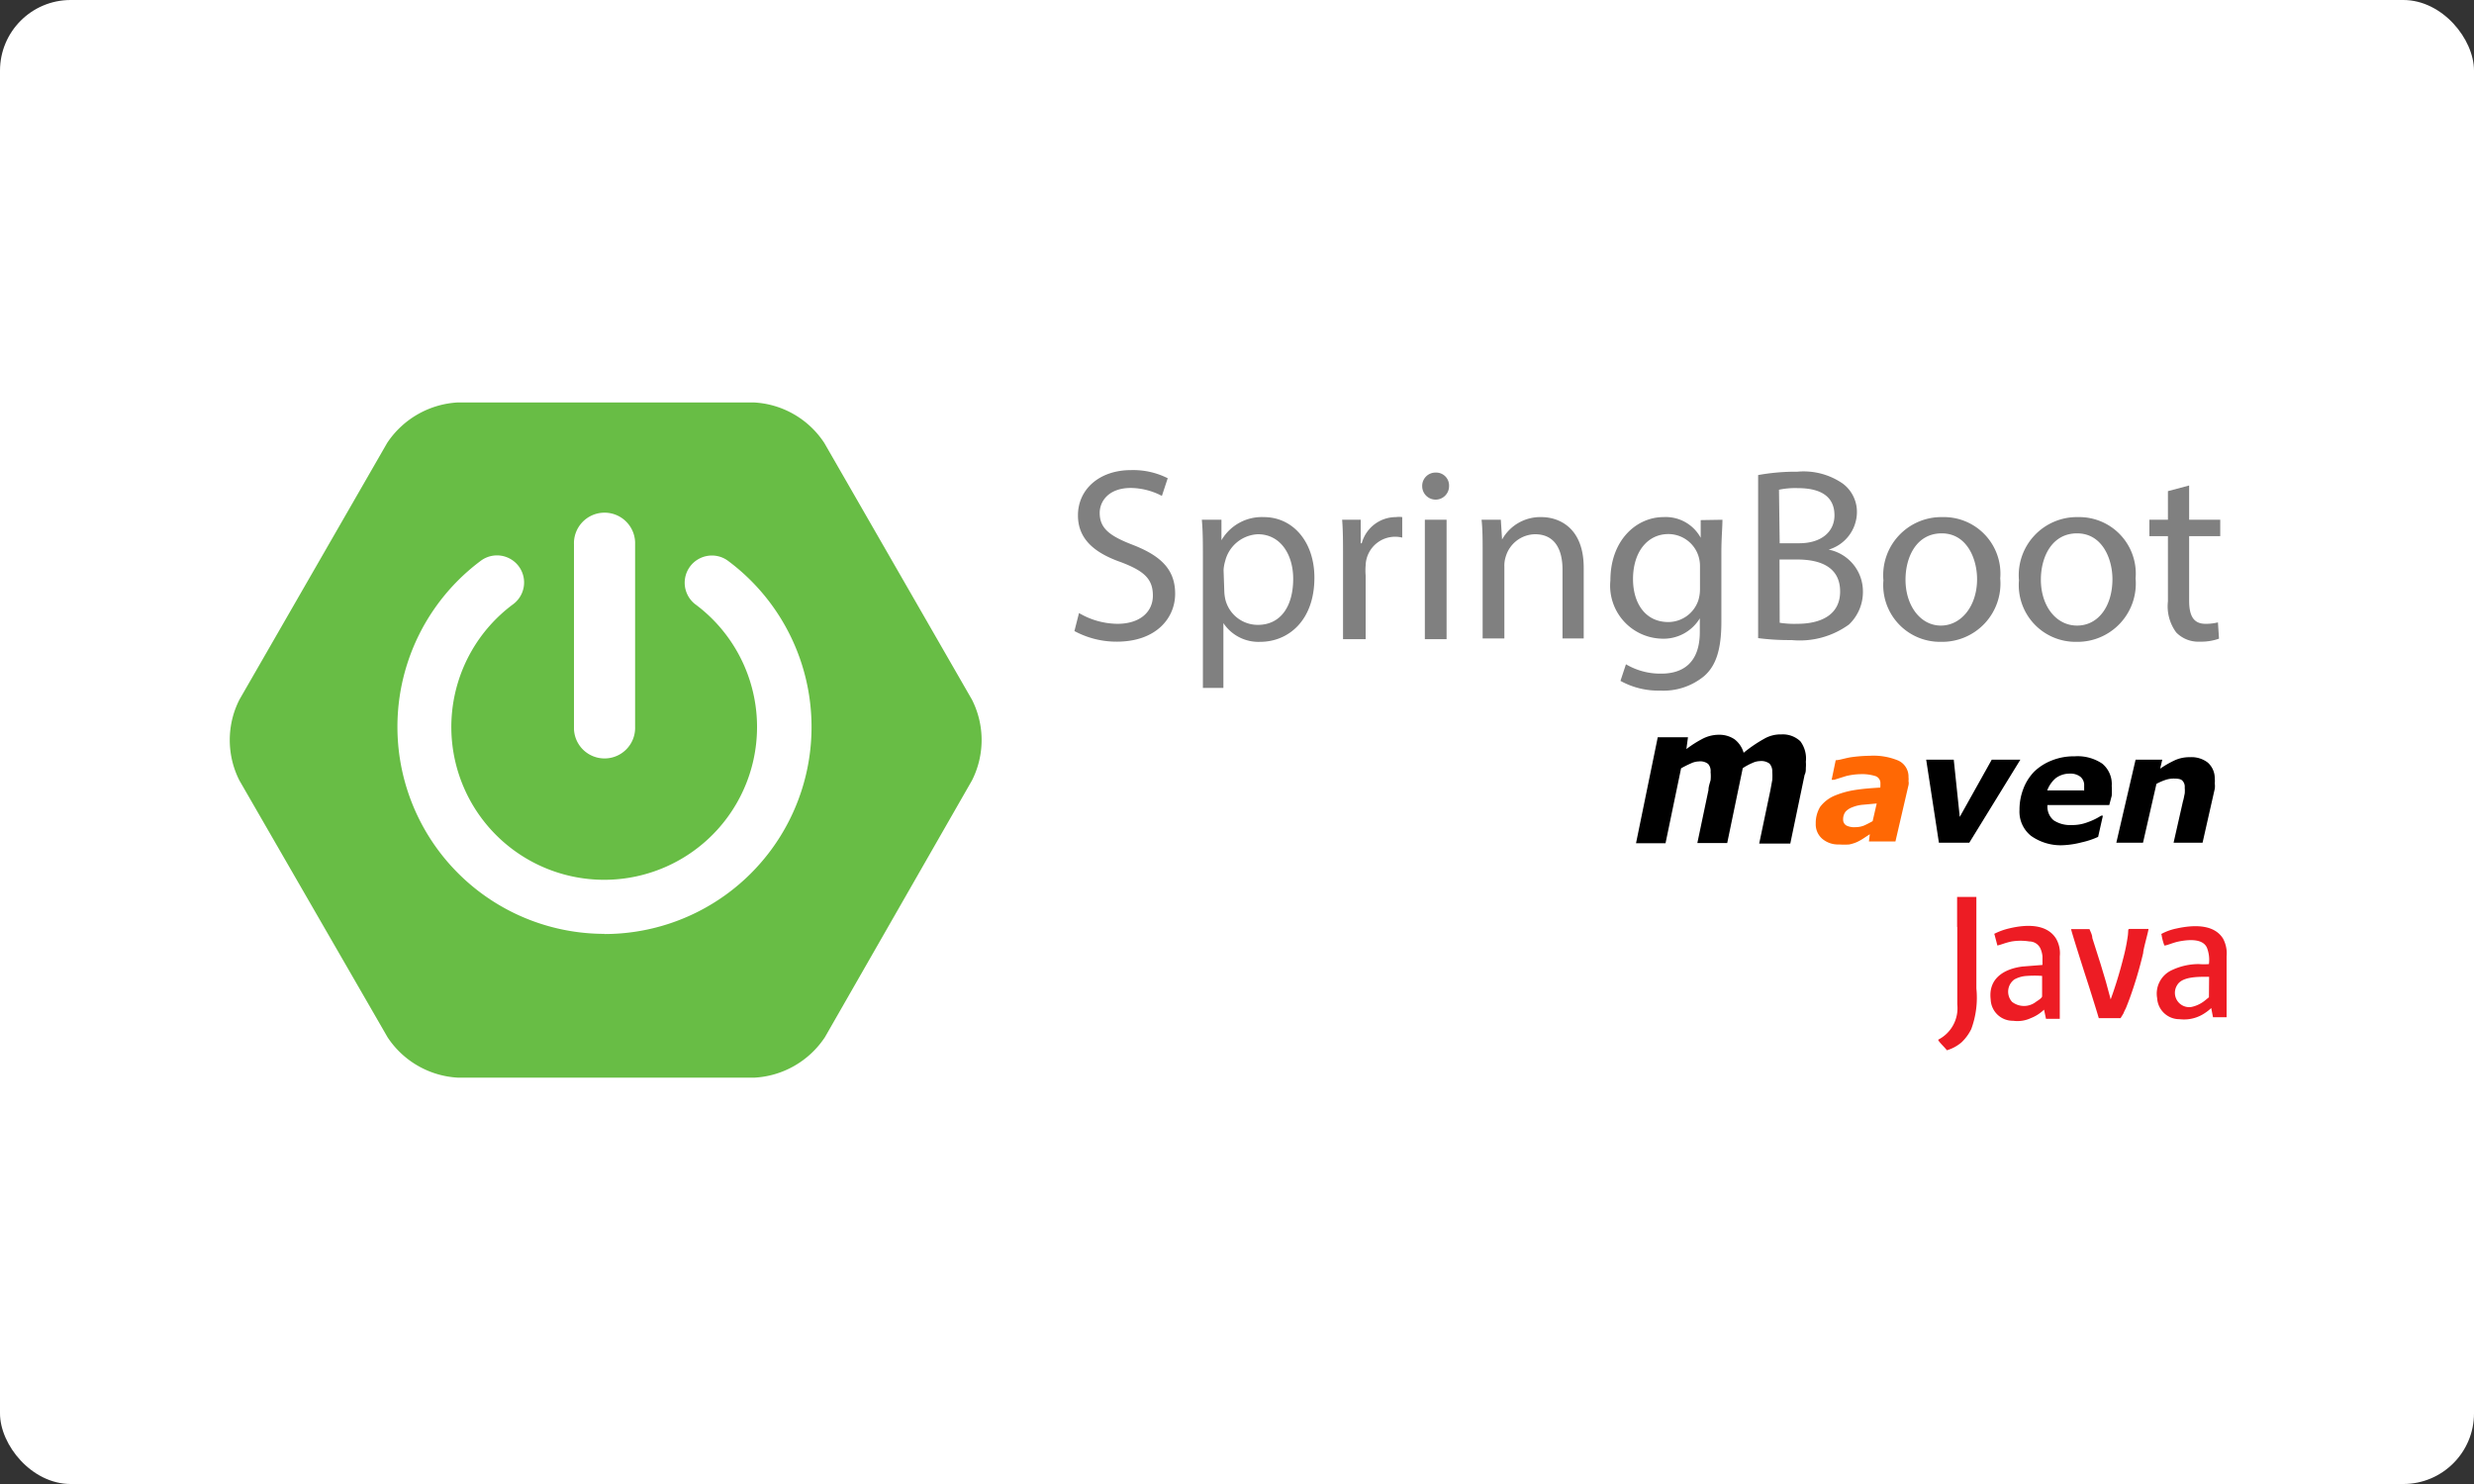 <svg id="Camada_1" data-name="Camada 1" xmlns="http://www.w3.org/2000/svg" viewBox="0 0 140 84"><rect x="0" y="0" width="140" height="84" fill="#333333" stroke="none"/><defs><style>.cls-1{fill:#fff;}.cls-2{fill:#ed1c24;}.cls-3{isolation:isolate;}.cls-4{fill:#ff6804;}.cls-5{fill:#68bd45;}.cls-6{fill:gray;}</style></defs><title>project</title><rect class="cls-1" width="140" height="84" rx="4" ry="4"/><path id="path14" class="cls-2" d="M115.56,56.39c0,.11-.27.26-.35.32a1.1,1.1,0,0,1-1.35,0,.86.86,0,0,1,.13-1.27,1.64,1.64,0,0,1,.72-.2,6.09,6.09,0,0,1,.85,0Zm-2.69-3.48.16.61c.26-.06.42-.15.81-.23a3.14,3.14,0,0,1,1,0,.69.69,0,0,1,.63.41,1.43,1.43,0,0,1,.11.43v.49l-1.14.09c-1,.13-1.94.65-1.79,1.87a1.25,1.25,0,0,0,1.27,1.2,1.79,1.79,0,0,0,1-.15,2.25,2.25,0,0,0,.41-.21,2.38,2.38,0,0,0,.34-.27l.11.52h.78c0-.16,0-2.1,0-2.32V54.13a1.65,1.65,0,0,0-.21-1c-.53-.85-1.69-.81-2.65-.58a3.67,3.67,0,0,0-.85.31"/><path id="path16" class="cls-2" d="M125,56.45l-.21.17A1.81,1.81,0,0,1,124,57a.81.81,0,0,1-.79-1.25c.29-.49,1.24-.46,1.8-.46Zm-2.68-3.54a2.87,2.87,0,0,0,.16.61c.15,0,.47-.16.82-.23.51-.1,1.35-.19,1.59.36a1.9,1.9,0,0,1,.11.92,3.25,3.25,0,0,1-.57,0,3.56,3.56,0,0,0-1.52.34,1.46,1.46,0,0,0-.84,1.59,1.26,1.26,0,0,0,1.27,1.19,2.1,2.1,0,0,0,1.45-.36,2.38,2.38,0,0,0,.34-.27l.1.52H126V54.13a1.77,1.77,0,0,0-.2-1c-.52-.84-1.71-.78-2.65-.57a3.05,3.05,0,0,0-.85.31"/><path id="path18" class="cls-2" d="M118.77,57.63H120s.13-.21.16-.26a2.39,2.39,0,0,1,.13-.28c.08-.19.16-.4.23-.59a22.79,22.79,0,0,0,.76-2.56c0-.21.3-1.22.3-1.36h-1c-.2,0-.12,0-.17.39a10.74,10.74,0,0,1-.26,1.28,24.07,24.07,0,0,1-.71,2.32l-.27-1-.3-1-.47-1.48c0-.17-.1-.35-.16-.5H117.2c0,.09.73,2.37.78,2.53.14.43.27.83.4,1.25s.27.86.39,1.27"/><path id="path20" class="cls-2" d="M110.76,52.47v4.38a2,2,0,0,1-1.08,2c0,.1.4.46.49.6A2.23,2.23,0,0,0,111,59a2.6,2.6,0,0,0,.55-.75,5.11,5.11,0,0,0,.29-2.3c0-1.73,0-3.45,0-5.18-.13,0-.88,0-1.09,0v1.7"/><g class="cls-3"><path d="M102.19,43.12a1.94,1.94,0,0,1,0,.34c0,.14,0,.26-.07.4l-.81,3.89H99.55l.63-3,.11-.6a3.31,3.31,0,0,0,0-.46.64.64,0,0,0-.16-.47.78.78,0,0,0-.53-.14,1.06,1.06,0,0,0-.42.1,3.51,3.51,0,0,0-.56.3l-.88,4.24H96.05l.63-3c0-.19.07-.37.12-.56a2.22,2.22,0,0,0,0-.46.6.6,0,0,0-.14-.46.72.72,0,0,0-.53-.14,1.1,1.1,0,0,0-.44.11,5.81,5.81,0,0,0-.56.28l-.88,4.24H92.58l1.23-6h1.71l-.09.67a6.33,6.33,0,0,1,.95-.6,2,2,0,0,1,.9-.21,1.53,1.53,0,0,1,.88.26,1.47,1.47,0,0,1,.51.76,7.78,7.78,0,0,1,1.14-.78,1.86,1.86,0,0,1,1-.26,1.44,1.44,0,0,1,1.07.39A1.63,1.63,0,0,1,102.19,43.12Z"/></g><g class="cls-3"><path class="cls-4" d="M105.81,47.22l-.35.23a3,3,0,0,1-.37.21,2.22,2.22,0,0,1-.44.14,4,4,0,0,1-.58,0,1.38,1.38,0,0,1-.95-.32,1.08,1.08,0,0,1-.37-.86,1.79,1.79,0,0,1,.25-.95,2,2,0,0,1,.79-.62,5,5,0,0,1,1.16-.33c.44-.07.93-.11,1.46-.14a.2.2,0,0,1,0-.09c0-.05,0-.07,0-.14a.42.42,0,0,0-.28-.42,2.54,2.54,0,0,0-.84-.11,3.72,3.72,0,0,0-.83.11l-.67.21h-.14l.23-1.11c.19,0,.44-.09.81-.16a8.3,8.3,0,0,1,1.11-.09,3.64,3.64,0,0,1,1.62.27A1,1,0,0,1,108,44a.86.86,0,0,1,0,.21.56.56,0,0,1,0,.23l-.74,3.19h-1.5Zm.39-1.74-.76.07a2,2,0,0,0-.61.14,1,1,0,0,0-.39.25.7.7,0,0,0-.14.44.38.38,0,0,0,.19.35,1,1,0,0,0,.51.09,1.3,1.3,0,0,0,.48-.09c.16-.07.33-.16.49-.25Z"/></g><path d="M114.33,43l-2.89,4.7h-1.72L109,43h1.56l.34,3.24L112.71,43Z"/><path d="M116.79,47.84a2.9,2.9,0,0,1-1.86-.53,1.75,1.75,0,0,1-.65-1.46,3.29,3.29,0,0,1,.21-1.18,2.82,2.82,0,0,1,.63-1,3,3,0,0,1,1-.63,3.35,3.35,0,0,1,1.28-.23,2.49,2.49,0,0,1,1.57.42,1.5,1.5,0,0,1,.53,1.25,5.46,5.46,0,0,1,0,.56l-.14.53h-3.5v.09a1,1,0,0,0,.35.77,1.68,1.68,0,0,0,1,.27,2.4,2.4,0,0,0,.93-.16,3.59,3.59,0,0,0,.76-.37H119l-.27,1.2a4.62,4.62,0,0,1-.93.31A5,5,0,0,1,116.79,47.84Zm1.15-3.08s0-.09,0-.14v-.14a.62.62,0,0,0-.21-.51.91.91,0,0,0-.6-.18,1.31,1.31,0,0,0-.79.25,1.67,1.67,0,0,0-.49.7h2.06Z"/><path d="M125.33,44.07a1.23,1.23,0,0,1,0,.27,1.12,1.12,0,0,1,0,.31l-.69,3.05H123l.53-2.34c.05-.16.07-.32.1-.44a1.94,1.94,0,0,0,0-.34.49.49,0,0,0-.14-.4c-.09-.09-.25-.11-.51-.11a1.46,1.46,0,0,0-.42.07,3.15,3.15,0,0,0-.53.23l-.76,3.33h-1.51l1.09-4.7h1.51l-.12.51a5.58,5.58,0,0,1,.86-.49,2,2,0,0,1,.83-.16,1.51,1.51,0,0,1,1,.3A1.19,1.19,0,0,1,125.33,44.07Z"/><path class="cls-5" d="M55,39.6,46.65,25.08a5.08,5.08,0,0,0-4-2.3H25.91a5.14,5.14,0,0,0-4,2.29L13.55,39.6a5.06,5.06,0,0,0,0,4.58l8.38,14.53a5.1,5.1,0,0,0,4,2.29H42.68a5.12,5.12,0,0,0,4-2.29L55,44.18A5.06,5.06,0,0,0,55,39.6ZM32.48,30.81a1.73,1.73,0,1,1,3.46-.12V41.14a1.73,1.73,0,1,1-3.46.12V30.81Zm1.73,22.05a11.72,11.72,0,0,1-7-21.12,1.53,1.53,0,1,1,1.83,2.46,8.65,8.65,0,1,0,10.3,0,1.54,1.54,0,0,1,1.81-2.49h0a11.72,11.72,0,0,1-6.95,21.16Z"/><path class="cls-6" d="M61.06,34.7a4.34,4.34,0,0,0,2.18.61c1.24,0,2-.65,2-1.6s-.51-1.39-1.78-1.88C61.9,31.29,61,30.49,61,29.17c0-1.47,1.21-2.56,3-2.56a4.34,4.34,0,0,1,2.08.46l-.33,1A3.89,3.89,0,0,0,64,27.62c-1.28,0-1.77.77-1.77,1.41,0,.88.57,1.31,1.87,1.81,1.59.62,2.4,1.39,2.4,2.77s-1.08,2.71-3.3,2.71a5,5,0,0,1-2.4-.6Z"/><path class="cls-6" d="M68.07,31.63c0-.87,0-1.57-.06-2.21h1.11l0,1.16h0a2.64,2.64,0,0,1,2.4-1.31c1.63,0,2.86,1.38,2.86,3.43,0,2.43-1.48,3.63-3.07,3.63a2.38,2.38,0,0,1-2.08-1.06h0v3.67H68.07Zm1.21,1.8a2.54,2.54,0,0,0,.06.5,1.89,1.89,0,0,0,1.84,1.44c1.3,0,2-1.06,2-2.61,0-1.36-.71-2.52-2-2.52a2,2,0,0,0-1.85,1.52,2.18,2.18,0,0,0-.09.51Z"/><path class="cls-6" d="M76,31.53c0-.8,0-1.48-.05-2.11H77l0,1.33h.06A2,2,0,0,1,79,29.27a1.25,1.25,0,0,1,.35,0v1.16A1.67,1.67,0,0,0,77.28,32a3.36,3.36,0,0,0,0,.57v3.61H76Z"/><path class="cls-6" d="M82,27.52a.76.76,0,0,1-1.52,0,.75.75,0,0,1,.77-.77A.73.73,0,0,1,82,27.52Zm-1.37,8.66V29.42h1.23v6.76Z"/><path class="cls-6" d="M83.9,31.25c0-.7,0-1.27-.06-1.83h1.09L85,30.54h0a2.47,2.47,0,0,1,2.23-1.27c.94,0,2.39.55,2.39,2.87v4H88.42v-3.9c0-1.09-.4-2-1.56-2a1.76,1.76,0,0,0-1.65,1.26,1.64,1.64,0,0,0-.08.57v4.07H83.9Z"/><path class="cls-6" d="M97.47,29.42c0,.49-.06,1-.06,1.86V35.2c0,1.55-.3,2.5-1,3.09a3.61,3.61,0,0,1-2.46.8,4.41,4.41,0,0,1-2.25-.55l.31-.94a3.82,3.82,0,0,0,2,.53c1.26,0,2.18-.65,2.18-2.36V35h0A2.4,2.4,0,0,1,94,36.15a3,3,0,0,1-2.87-3.3c0-2.29,1.49-3.58,3-3.58a2.25,2.25,0,0,1,2.11,1.17h0l0-1ZM96.2,32.09a1.91,1.91,0,0,0-.07-.56,1.79,1.79,0,0,0-1.72-1.3c-1.17,0-2,1-2,2.55,0,1.33.67,2.43,2,2.43A1.8,1.8,0,0,0,96.1,34a2.16,2.16,0,0,0,.1-.66Z"/><path class="cls-6" d="M99.49,26.89a12,12,0,0,1,2.22-.19,3.89,3.89,0,0,1,2.58.68,2,2,0,0,1,.79,1.66,2.23,2.23,0,0,1-1.6,2.07v0a2.41,2.41,0,0,1,1.94,2.36,2.54,2.54,0,0,1-.79,1.88,4.74,4.74,0,0,1-3.25.88,13.69,13.69,0,0,1-1.89-.11Zm1.22,3.86h1.1c1.28,0,2-.67,2-1.58,0-1.11-.84-1.54-2.07-1.54a4.46,4.46,0,0,0-1.07.09Zm0,4.5a5.42,5.42,0,0,0,1,.06c1.26,0,2.42-.46,2.42-1.83s-1.1-1.81-2.43-1.81h-1Z"/><path class="cls-6" d="M113.19,32.74a3.3,3.3,0,0,1-3.37,3.59,3.21,3.21,0,0,1-3.24-3.48,3.29,3.29,0,0,1,3.35-3.58A3.2,3.2,0,0,1,113.19,32.74Zm-5.36.07c0,1.48.85,2.6,2,2.6s2.05-1.1,2.05-2.63c0-1.14-.57-2.59-2-2.59S107.83,31.53,107.83,32.81Z"/><path class="cls-6" d="M120.85,32.74a3.3,3.3,0,0,1-3.36,3.59,3.21,3.21,0,0,1-3.24-3.48,3.29,3.29,0,0,1,3.35-3.58A3.2,3.2,0,0,1,120.85,32.74Zm-5.36.07c0,1.48.85,2.6,2.05,2.6s2-1.1,2-2.63c0-1.14-.57-2.59-2-2.59S115.49,31.53,115.49,32.81Z"/><path class="cls-6" d="M123.88,27.48v1.94h1.76v.93h-1.76V34c0,.84.24,1.31.92,1.31a2.82,2.82,0,0,0,.71-.08l.06.92a3,3,0,0,1-1.09.17,1.74,1.74,0,0,1-1.33-.52,2.49,2.49,0,0,1-.47-1.76V30.35h-1.05v-.93h1.05V27.8Z"/></svg>